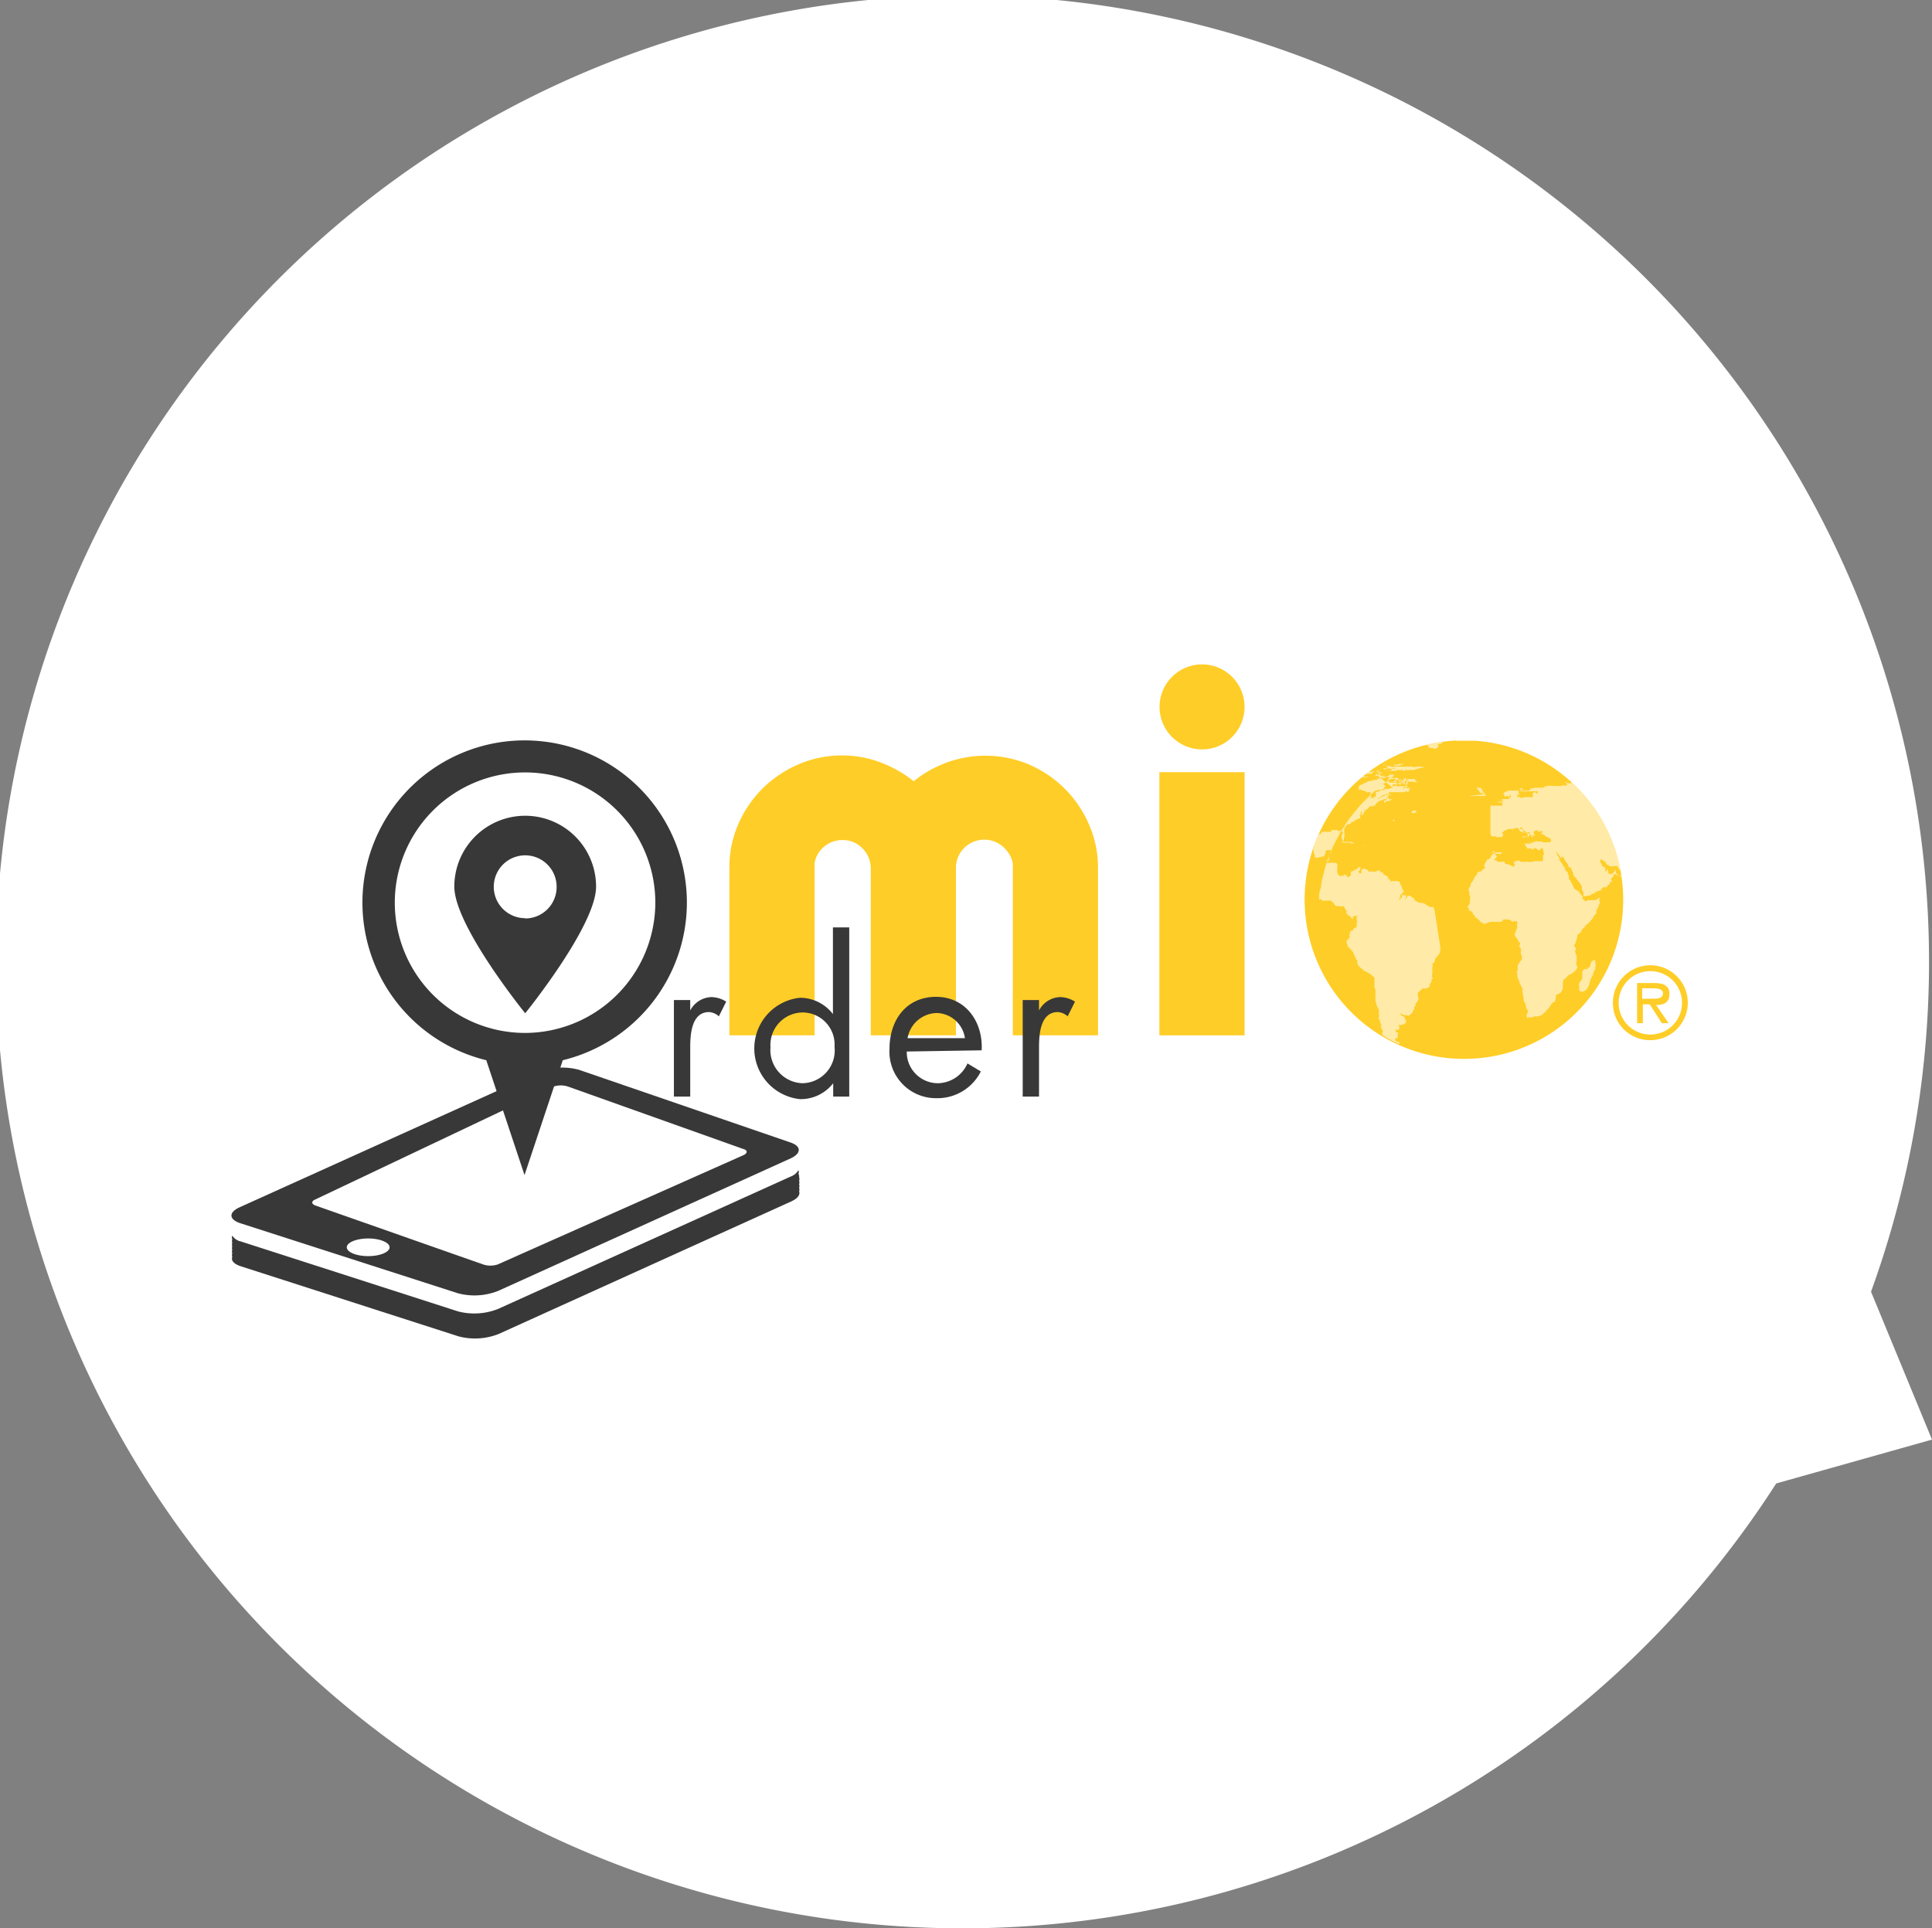 <svg xmlns="http://www.w3.org/2000/svg" xmlns:xlink="http://www.w3.org/1999/xlink" viewBox="0 0 144.46 144.17"><rect x="0" y="0" width="144.46" height="144.17" fill="#808080" stroke="none"/><defs><style>.cls-1{fill:none;clip-rule:evenodd;}.cls-2,.cls-6{fill:#fff;}.cls-3,.cls-4{fill:#ffcd27;}.cls-4{fill-rule:evenodd;}.cls-5{clip-path:url(#clip-path);}.cls-6{opacity:0.59;}.cls-7{fill:#383838;}</style><clipPath id="clip-path"><path class="cls-1" d="M109.5,79.18A11.91,11.91,0,1,1,121.37,67.3,11.88,11.88,0,0,1,109.5,79.18"/></clipPath></defs><title>ordermio</title><g id="Layer_2" data-name="Layer 2"><g id="Layer_1-2" data-name="Layer 1"><path class="cls-2" d="M144.46,107.65,139.9,96.59a72.27,72.27,0,1,0-7.09,14.34Z"/><path class="cls-3" d="M81.4,61.59h0a8.59,8.59,0,0,0-1.83-2.66,8.73,8.73,0,0,0-2.67-1.78,8.41,8.41,0,0,0-6.44,0,8.43,8.43,0,0,0-2.14,1.27,8.94,8.94,0,0,0-2.14-1.27A8.07,8.07,0,0,0,63,56.49a8.25,8.25,0,0,0-3.28.66,8.73,8.73,0,0,0-2.67,1.78,8.57,8.57,0,0,0-1.83,2.66,8,8,0,0,0-.68,3.29V77.42h6.37V64.54a2,2,0,0,1,.7-1.22,2.08,2.08,0,0,1,1.4-.5,2,2,0,0,1,1.46.6,2.11,2.11,0,0,1,.64,1.47V77.42h6.37V64.75A2.12,2.12,0,0,1,75,63.32a2.21,2.21,0,0,1,.73,1.24V77.42h6.37V64.88A8.05,8.05,0,0,0,81.4,61.59Z"/><rect class="cls-3" x="86.69" y="57.74" width="6.37" height="19.68"/><circle class="cls-3" cx="89.88" cy="52.86" r="3.18"/><path class="cls-4" d="M109.5,79.18A11.91,11.91,0,1,1,121.37,67.3,11.88,11.88,0,0,1,109.5,79.18"/><g class="cls-5"><path class="cls-6" d="M107.7,70.85c0,.11,0,.32-.06.42s-.09.18-.22.29-.13.38-.25.48,0,0-.07,0-.06,0,0,.06,0,.18,0,.34,0,.17,0,.36-.1.11,0,.27-.12.09-.07.26-.17.16-.14.36-.05.09-.11.15-.12.09-.14.07h0a.14.14,0,0,1-.12,0s-.08,0-.11,0-.12.07-.31.25a.26.26,0,0,0-.07.33c0,.14.09.23,0,.29s.07.06-.11.19,0,.16-.12.27,0,.22-.12.31.07.1-.19.27a.26.26,0,0,1-.35.09.08.08,0,0,0-.09,0,.06.06,0,0,1-.07,0c0-.05-.22,0-.25-.22-.05.17.1.17,0,.2s.31.08.31.23.05.13.09.13h0c0,.13,0,.1,0,.18s-.14.14-.24.19a.42.42,0,0,1-.31,0h0s0,0,0,0,0,0,0,0,0,.06,0,.07,0,.05.05.06,0,.06,0,.06,0,.1,0,.12-.12.13-.21.08-.13,0-.11,0-.13,0,0,0,0,.2.14.19c0,0,0,0,.06,0s-.06,0,0,0,0,0,.06.07a0,0,0,1,1,0,0s-.12,0-.12,0,.1,0,.11,0-.07,0-.05.06,0,0,0,.11-.06,0,0,.12-.08,0-.1.06-.07,0-.08.1.05.09.09.14.08.06.11.05,0,0,.08,0,0,.16,0,.17c-.21-.11-.43-.2-.64-.32s-.38-.2-.59-.35c0,0-.09-.06,0-.24s0-.05,0-.09,0-.06-.06-.1a0,0,0,0,0,0,0h0s0,0,0,0h0c-.06-.09,0-.11-.07-.21s.11,0,0-.21,0-.14-.07-.16,0,0,0-.08-.08-.08-.07-.13,0,0,0,0,.09.06,0,0,0-.06,0-.1,0,0,0-.12.06,0,0-.13,0-.12,0-.21,0-.1-.08-.25a1.69,1.69,0,0,1-.14-.39s0,0,0,0h0s0,0,0,0h0s0,0,0,0,0,0,0-.07-.08,0-.05-.22a3.24,3.24,0,0,0,0-.33c0-.18,0-.16,0-.2s0,0,0-.13,0-.08-.07-.18,0,0,0-.15,0-.08,0-.07,0,0,0,0,0-.06,0-.17,0-.05,0,0,0,0,0,0,0-.16,0-.2,0,0,0-.11,0-.09-.06-.11-.12-.09-.14-.13-.33-.21-.37-.24-.2-.05-.26-.14-.13-.09-.19-.16-.13-.1-.16-.16,0,0,0,0h0s-.13-.17-.1-.23,0,0,0-.12-.08-.08-.12-.21-.13-.26-.18-.41-.08-.08-.1-.14-.08-.07-.12-.14,0,0-.17-.17a.16.16,0,0,1-.05-.15c0-.06,0,0-.05-.13s0-.07,0-.07,0,0,0,0,0-.06,0-.09.07-.11.09-.11,0,0,.11-.13,0-.06,0-.08,0,0,0,0,0,.07,0,0-.06,0,0,0,0,0,0,0,0,0,0-.07,0,0,0-.05,0,0,0,0,0-.07.06-.18,0,0,0-.13,0,0,0,0,0,0,0,0,.05,0,.08,0,.07,0,.1-.06,0,0,0,0,0,0,0,0,.07-.05.08,0h0s-.06-.06,0-.11.16,0,.16-.09a.32.32,0,0,1,.13-.16s0,0,0,0,0,0-.06,0,0-.06,0-.09a.58.58,0,0,0,0-.2s0,0,0,0h0s.08,0,0-.09,0-.06,0-.06,0,0,0,0,0-.05,0-.07,0,0,0,0h0s0,0,0,0,0,0,0-.05,0-.07,0-.1,0,0,.05,0,0,0,0-.07,0,0-.08.08,0-.07,0-.06,0,0,0,0,0,0-.08,0-.1,0-.08,0,0,0-.1.1,0,0,0,.06.05,0,0,.06-.1,0-.11,0,0-.06,0-.08,0,0,0,0,0,0-.06-.05,0-.06-.09-.07,0,0-.05,0h0s0,0,0,0,0,0,0,0,0,0,0,0,0,0,0,0-.06,0,0,0,0,0,0,0,0,0,0-.05,0,0,0,0a.76.76,0,0,0-.16-.11c-.07,0,0,0,0-.06s0,0,0,0,0,.06,0,0-.07,0,0-.08,0-.05,0-.07-.07,0,0,0,.06,0,0,0,0,0-.08-.11-.08-.2-.14-.26,0-.06,0,0v0s0-.07-.06,0-.17,0-.27,0,0,0-.12,0-.17,0-.27-.17a.4.4,0,0,0-.13-.15c-.13-.12-.16-.07-.2-.1s.05-.05,0,0h-.07s.08,0,0,0,0,0-.12,0-.07.08-.19,0a.13.13,0,0,1-.15,0s-.06,0-.11-.07-.11,0-.15,0c0-.26,0-.52.09-.77s.08-.5.14-.75.14-.56.19-.75.14-.5.24-.75.18-.5.29-.73.2-.46.33-.69.24-.46.38-.69.27-.44.42-.66.31-.43.48-.64.35-.43.52-.63.43-.42.61-.61.31-.28.5-.46l.09-.06a.9.9,0,0,1,.33,0s0,0,.06,0h.06a.06.06,0,0,0,.06,0s0,0,0,0,.08.07.08,0-.06,0-.08-.08.07,0,.08,0,0,0,0,0,.11,0,0,0,0,0-.07.09c.13,0,0,0,.13-.1s0,0,.08,0h.1c.11,0,.17,0,.14,0s0,0,0,0a0,0,0,0,1,0,0s.07-.07.11-.06.13,0,.12-.05L103,58a.18.18,0,0,1-.12,0h0s0,0-.07,0,.15-.07.12-.12,0,0,.1-.08,0,0,0,0h0c.06,0-.11,0,.06-.06s.17,0,.14.05.09.08,0,.11,0,0-.05,0,0,0,0,0,.07,0,0,.09c.06,0,.15,0,0,.08a.21.21,0,0,0,.16-.05c.05-.06.16,0,.09.07s0,.07,0,.13c.17-.13.25-.11.3-.15s.06-.05.11-.06,0-.12.13-.09.14,0,.19,0,.13.06.08.07,0,0-.09,0,0,0,0,0,.07.06-.05.12a.17.17,0,0,1-.13,0,.12.12,0,0,0-.08,0l-.08,0h-.06c-.05,0-.07,0-.13-.05s0,0,0,0h0a.09.09,0,0,1,0,0s0,0,0,0h-.06c-.05,0-.06,0-.06,0s0,0-.12,0,.19,0-.09.1-.12.06-.24.05,0-.09-.2-.08c.13,0,.07.07.16.09h.1s.05,0,0,0-.15.1-.23.1h-.06s-.07,0-.1,0,0,0-.09.05h-.08a.74.74,0,0,0-.25,0c.12,0,.13,0,.07,0,.12,0,.15,0,.17,0s0,.06-.12.05,0,0-.08,0-.12.06-.17.07-.18.1-.22.1.05,0-.15.09,0,0-.07,0,0,0-.07.06,0,.1-.15.16c.05,0,.05,0,0,0s0,0,.1,0,.06.05,0,.07,0,.08,0,.1-.06,0-.08,0,0,0-.07,0h.08c.06,0,.22-.09.24,0s.21,0,.23.09,0,0,0,0h.05c.09.05.14,0,.12.07s.05,0,.12,0,.11,0,.12,0,0,0,.06,0,.06,0,0,0,0,0,0,.09,0,0,0,0h0s0,0-.1,0,.13,0,.12.07,0,0-.08.06c.17,0,.06.14.1.17s0,0-.07.07l.09,0s0,0,0,0,0,.06,0,0h0s0,0,0,0,.05,0,.11-.05,0,.06.08.1,0-.06,0-.06-.05,0,0-.07.16,0,.15-.13,0-.06,0-.09,0-.12,0-.12h0s-.06,0,0-.05a1.08,1.08,0,0,0,.56-.24c.28-.28,0-.29,0-.34s-.06,0,.11-.09,0,0,.09,0-.05,0,.06-.09-.07,0,.06-.1,0-.15.12-.19a.38.38,0,0,1,.28,0,.15.15,0,0,0,.14,0s.08,0,.19,0,0,.06.07.09,0,0,.06,0a0,0,0,0,1,0,0s0,0,0,.06,0,0,.05,0,0,0,0,0,0,0-.06.05.1.06-.11.09c0,0,.06,0,.07,0s-.16.07-.15.13.19,0,.13,0-.11.06-.1,0,0,0-.08.06.09,0,.06,0,.23-.14.22-.08,0,0,0,0h0c0-.06.11-.07.16-.13s0,0,0,0,0,0,0,0,0-.06.08-.08,0-.08.07-.1.09-.14.12-.08.07,0,.06.07,0,0,0,.07,0,0,0,.07.08,0,0,.12.05.11-.09.12c0,0,.06,0,.14,0s-.06.06,0,.1,0,.15,0,.12,0,0,0,0,0,0,0,0,0,0,0,0,0,0,0,0,0,0,0,0,0,0,0,0,.17,0,.06,0a1.39,1.39,0,0,1-.27.05c-.15,0,0,0-.13.07a.65.65,0,0,0,.28-.05c.08,0,.11,0,.16,0s0,0,0,0,0,0,.08,0,.08.06,0,.08,0,.05,0,.06.1,0-.05.12-.08,0-.09,0,0,0-.1,0-.11,0-.1.06h0s0,0-.06,0l0,0s0,0-.16,0-.14,0-.16,0,0,0-.13,0-.07,0-.09,0a.7.7,0,0,0-.26,0c-.27,0-.34,0-.34.08s-.07.05-.16.07-.08.08-.13.05,0,0-.07,0-.28.2-.35.22,0,0-.14.11a.43.43,0,0,0,.17-.09,2.69,2.69,0,0,1,.68-.28c.15,0,.24,0,.23,0s0,0,0,0h0s0,0,0,0,0,0-.14.05-.06,0-.08,0a.12.12,0,0,0-.08,0s.05,0,.07,0h0s0,0,0,0,0,.06-.08.09.08.07.09.16,0,.06.15.06,0,.08.1,0,.05,0,0,0,0,0,0,0,0,0,0,0a.12.12,0,0,1-.09.07c-.06,0-.11.1-.18.07s0,0,0,0,0,0-.06,0,0,0-.12,0,0,0,0,.06-.14.08-.15.07,0,0,0,0,0-.05,0-.06,0-.07.11-.16a.24.24,0,0,1,.18-.05h0s0,0,.15,0a.3.3,0,0,1-.14,0,.13.13,0,0,0-.08,0h-.05s.16-.06.06-.11,0,0-.1.1a.19.19,0,0,1-.12,0s0,0,0,0-.18.11-.18.11-.08-.05-.11,0,0,0,0,0,0,0,0,0-.06.08-.07.07a0,0,0,0,0,0,0c-.06,0-.11,0-.17.09s0,0-.09.09-.06.06,0,.12,0,0,0,0,0,0,0,0-.13,0-.13,0-.07.08-.12.06,0,0-.12,0-.12.07-.18.08,0,0,0,0,0,0,0,.06-.06,0-.08.07,0,0-.08,0,0,0,0,.06,0,0,0,0,0,0,0,0,0,0-.09.07,0,.07,0,0,0,0-.06-.09,0,0,0,.06,0,0,0,.06,0,.13-.07.16l0,0s0-.06,0,0-.07.14-.12.17,0,0,0-.05,0-.06,0-.1,0,0,0-.08,0,0,0-.06,0,0-.06,0,0,.11-.05.08,0,.05,0,0,0,0,.06.09h-.07s.09,0,0,.08,0,.07,0,.12,0,.13,0,.13h0s0,0-.06,0,0,0,0,0h0s0,0,0,0,0,0,0,0,0,0-.1,0,0,0,0,0,0,0,0,0h0s0,.07-.1.08-.11.09-.13.08,0,0-.07.05-.06.06-.09.05-.13,0-.14.07,0,0-.09.08-.1.06-.11,0h0a.05.05,0,0,1-.08,0s0,0,0,0,0,0,0,.06,0,0-.07.06c-.19.23-.11.22-.15.26s0,.18,0,.26,0,0,0,0,0,0,0,0,0,.18,0,.18,0,0,0-.05,0-.09,0,0,.05.16,0,.19,0,.14-.05.23,0,0,0,.08,0,0,0,0h0s0,0,0,0h0a.05.05,0,0,1-.07,0s0,0,0,0,0,0,0,0,0,0,0-.06-.07,0-.06-.09,0-.06,0-.09,0,0,0,0c-.06-.16,0-.14,0-.18s.12-.19.06-.23,0-.09-.07-.1,0-.09-.13,0-.08,0-.09,0h0s-.07,0,0,0,0,0-.16-.06.1,0,.07,0-.18,0-.14,0-.11,0-.14,0,0,0-.06,0,0,0,0,0,0,0,0,0,0,0-.07,0h0a.1.1,0,0,1-.1,0s0,0-.05,0,.13,0,.08.08.05,0,0,0,.08,0,0,.05,0,0-.07,0h0s0,0,0,0-.12,0-.14,0h0s0,0,0,0,0,0-.07,0a.1.1,0,0,1-.1,0s-.09-.05-.19,0-.14.1-.11.07,0,0,0-.09c-.1,0,0,.05-.07.08s.06,0,0,.06-.09.08-.11.06h-.07s0,0,0,0h0v0s0,0-.05,0,0,.08-.07.09,0,.07-.07.06,0,0,0,0,0,0,0,.07-.07.07,0,.1,0,0,0,.11a.21.21,0,0,1-.07.16c-.1.12-.06.34-.13.44s0,.17,0,.24,0,.19.08.28,0,.09,0,.11,0,.1.07.09,0,0,.08,0,.07.07.14,0,.12,0,.2-.06.1,0,.15,0,.08,0,0,0,0,.05,0,0-.05,0,.07-.08,0-.12.08-.14,0-.09,0-.17.24-.12.25-.11,0,0,.08,0a.28.28,0,0,1,.12,0h.07s0,0,0,0,0,0,0,0,0,0,0,0-.05.08-.08.13,0,.09-.07.09h0s.05,0,0,.06-.07.18-.1.2,0,.1,0,.11,0-.06,0-.14-.05,0,0,.06,0,.11,0,.17,0,.11-.08.17-.07,0-.06.1,0,0,0,0,0,0,0,0,0,0,.08,0,0,0,.07,0a.31.31,0,0,0,.16,0,.32.32,0,0,1,.16,0h.05a.17.17,0,0,1,.09,0c.09,0,0,0,0,0h0l.07,0s0,0,0,0,0,0,0,0,.06.07.09.08-.08.05,0,.07,0,.13,0,.13,0,0,0,.11a.29.29,0,0,0,0,.12s-.05.06,0,0,0,0,0,0,0,.07,0,0,0,0,0,0l0,0s0,.06,0,.08,0,.12,0,.15,0,0,0,0,.07.14.1.17.06,0,0,0,0,0,0,0-.05,0,0,0,0,0,0,0l.06.06a.23.23,0,0,0,.16,0s.1,0,.12,0,0,0,0,0l0,0,.05,0c.08,0,0,0,0,0s0-.05,0-.07a.1.1,0,0,1,.09,0h0l.08,0c.1.06,0,0,0,.05s0,0,.07.06,0,0,.11.12l0,0s0,0,0,0-.05,0,0-.05,0,0,.09-.08.06-.06.08-.06h0c.07-.06,0,0,0-.09s0-.11,0-.13,0-.07.13-.1,0,0,.07,0,.05-.1.09-.1.06,0,.21-.09,0-.1.09-.1,0,0,.1,0,.07.05,0,.1,0,0,0,0,0,.11,0,.12,0,0,0,0,0,0,0,0-.09.06-.11.12.08.06.08.1.13,0,.13,0a.25.25,0,0,0,0-.15s-.05,0,0,0,0,0,0-.09a.21.21,0,0,1,.14-.08c.07,0,0-.06.06,0s0,0,0,0,0,0,0,0,0,0,0,0,.08-.05.09,0,0,0,.09.06h.08s.1.07.05.09,0,.07.15.05.26,0,.24,0,0,.06.19,0,0-.06.16-.08c-.14,0-.07,0,0,0h.25s-.06,0-.15,0-.06,0,0,0,0,0,.08.12.08,0,.1,0,.11.05.1.12.05,0,0,0,0,0,0,0,0,.06-.08.05c.06,0,.08,0,.1,0s0,0,.08.05.09,0,.19.09.11.09.05.2,0,0,.1,0,0,.08.08.09,0,.16,0,.16l.07-.08s.07,0,.11,0,.07,0,.09,0a.06.06,0,0,1,.06,0h0a.08.08,0,0,1,.06,0h0s.13,0,.13,0,0,0,.06,0,.09,0,.13.08,0,0,0,0,0,0,0,0,0,0,.05.06,0,0,0,.09,0,0,.07.06,0,0,0,0,0,0,0,0a3.19,3.19,0,0,0,.12.38.09.09,0,0,1,0,.17c-.07.05,0,.09-.11.14s-.07.12-.09.22a.18.18,0,0,1-.08.11h0s0,0,0,0,.08.13.08.13,0-.06,0-.12.1,0,.13-.12,0-.05,0-.14.06-.05.09,0h.08c.11,0,.24,0,.19,0s0,.05-.06.13,0,.08,0,.11a.08.08,0,0,1-.06,0,.13.13,0,0,0-.08,0s0,0-.06,0,0,0-.08,0a.07.07,0,0,1,.06,0s0,0,.1,0,0,0,.07.14c0-.14,0-.19.09-.18s0-.12.14-.16.15,0,.35.15.16.12.11.14.08,0,0,.13c.08-.07.06-.08.17,0a.69.69,0,0,0,.34.11c.11,0,.18,0,.3.09s.24.13.32.21a.17.17,0,0,0,.14,0c.07,0,.14,0,.17.07a.73.73,0,0,1,.09.33m2.77-13s.15,0,.12,0,.13,0,.1-.05h-.08c-.09,0-.19-.06-.22,0a.34.34,0,0,1-.14.05s0,0,0,0,0,0,0,0,0,0,0-.06.16,0,.1,0-.23,0-.13,0a.32.32,0,0,1,.18,0c.06,0,.14,0,.17,0s.17.1.18,0,.07,0,.07-.06,0-.1-.05-.07h0s0,0,0,0,0,0-.08,0,0,0-.07,0,0,0,0,0,0,0,0,0-.07,0,0,0,.06,0,.15,0a.16.16,0,0,0,.1,0,.12.12,0,0,1,.08,0c.07,0,.22,0,.18,0s0,0,0,0a.07.07,0,0,0,.07,0s.07,0,0-.06.11,0,0-.08-.09-.06,0-.08,0,0,0,0,0,0,.07,0,.2-.06.11-.06h-.08s0,0-.08,0,0,0,0-.05.05,0,.07,0,0,0,.06,0,0,0,0-.07-.05,0,0-.07,0,0-.06,0h-.08a.15.15,0,0,0-.14,0c-.06.06,0,.07,0,.11s-.16.1-.09,0,.12-.1.06-.11a.19.19,0,0,0-.13,0s0,0,.08-.06,0,0,0,0a.21.21,0,0,0-.12,0s0,.06,0,0,0,0-.13,0h-.09a.2.2,0,0,0-.13,0,.08.08,0,0,1-.09,0,.14.14,0,0,0-.11,0,.24.24,0,0,1-.12,0,.19.19,0,0,0-.11,0,.11.11,0,0,1-.09,0s-.06,0-.16,0-.18.07-.13,0-.07,0-.23,0h-.17a.09.09,0,0,1-.08,0,.08.08,0,0,0-.07,0,.13.13,0,0,1-.09,0,.14.14,0,0,0-.09,0c-.08,0-.13.06-.23,0s-.16,0-.15,0,0,0-.08,0a.36.36,0,0,0-.17,0,.13.13,0,0,1-.11,0,.08.08,0,0,0-.08,0,.11.11,0,0,1-.1,0,.16.16,0,0,0-.1,0h-.26a.19.19,0,0,0-.1,0,.18.18,0,0,1-.11,0h-.11a.43.43,0,0,1-.15,0h-.16c-.17,0,0,0-.12.06s0,0-.11.06h-.21a.37.37,0,0,0-.19,0c-.13.05,0,0,0,0a.54.54,0,0,0,.24,0c.08,0-.06,0,.07,0s.08,0-.07,0-.09,0-.19.05-.13,0,0,.06.07,0,.13,0h.14a.11.11,0,0,1,.07,0h.08a.38.38,0,0,1,.14,0h.21c.07,0,.14,0,.09,0s.1,0,0,.05.1,0,0,.05,0,0,0,.06,0,.05-.08.07,0,0,0,0,0,0,.08,0l.07,0h0s0,0,0,0,0,0,.09,0,.11,0,0,0,0,0,0,0h0s.07,0,0,0a.19.19,0,0,1-.1,0h-.19c-.07,0,0,0,0,0s.09,0,.12,0,.1,0,.12,0,0,0,0,.07-.08,0-.06,0,0,0,0,0a.17.17,0,0,0-.1,0s.12,0,.06.06,0,0-.06,0a.07.07,0,0,0-.08,0c-.07,0-.15,0-.1.06s-.13,0-.07.06-.09,0,0,.07.05.05,0,.05-.09,0,0,.06,0,.17.05.14.11-.08.14,0-.07,0-.08,0-.07,0-.05.05,0,.08,0,.11,0,.05.07.07,0,.08.06.09,0,.07.1.08,0,0,.09,0l.11,0c.06,0,0,0,0,0s0,0,.06.05,0,.05.06,0h.08s.07,0,.05,0,.15-.07.09-.09.13,0,.07-.07.12,0,0-.1.1-.06.08-.09.13,0,.1,0,.12,0,.08-.07.14,0,.08-.06-.07-.09,0-.07.17,0,.12,0,0-.06.08-.07h.06c.05,0,.11,0,.09,0s.1-.05.11,0l0,0s.16,0,.13,0,.07-.06.13,0,0,0,.07,0,0,0,.08,0,0,0,.06,0,0-.06.07,0,0,0,0,0,0,0,0,0,0,.09.11.06a.15.15,0,0,1,.09,0,.1.1,0,0,0,.07,0,.08.08,0,0,1,.06,0H110a.33.33,0,0,1,.12,0s.06,0,0,0,.17,0,.14,0,0,0,.07,0,.09,0,.07,0m-10.09,7.4h0l0,0h0s0,0,0,0h.05v0h0m7-7.38h.09s0,0,0-.06a.09.09,0,0,0-.07,0h-.12a0,0,0,0,0,0,0,0,0,0,0,0,0,0h0s0,0,.06,0m-5.92,7.69s.07,0,.09,0h0s0,0,.07,0h.08s0,0,0,0,0,0-.05,0l0,0h0l-.05,0h-.08s-.06,0,0,0,.05,0,0,0,0,0,0,0h-.11s0,0-.07,0-.09-.06-.11-.07h0s0,0,0,0,0,0,0,0l0,0h0l-.05,0c-.07,0,0,0-.07-.05s0,0-.07,0-.06,0-.06,0,0,0,0,0,0,0-.07,0h0s0,0-.08,0-.12,0-.14,0h-.1c-.09,0,0,0-.07,0s-.11,0-.12,0h0s0,0,0,.06,0,0,0,0h0l-.06,0s0,0,0,0,.06,0,0,0,0,0,0,0l0,0,0,0s0,0,0,0h.07l0,0s0,0,0,0a.65.65,0,0,1,.19,0s0,0,0,0h-.11l0,0s.05,0,.08,0h.17s0,0,0,0l.06,0s.07,0,.1,0H101s0,0,0,0,0,0,0,.06,0,0,0,0a.05.05,0,0,0,.06,0h0s.05,0,0,0,0,0,0,0,0,0,0,0l-.05,0-.05,0s0,0,0,0,0,0,.08,0h.18m1.3.36h.13a.06.06,0,0,0,.06,0s0,0,0,0,0,0,0,0h-.07a.34.34,0,0,0-.12,0s0,0,0,0,0,0,0,0,0,0,0,0m-1.54,0a.1.1,0,0,0,.08,0l0,0s0,0-.05,0-.06,0-.07,0l-.09,0h-.15s0,0,0,0,0,0,0,0,0,0,0,0,0,0,.05,0h0a0,0,0,0,0,0,0s0,0,0,0m1.34-.11s.06,0,0-.06l-.09-.06a.16.16,0,0,0-.11,0h0a.08.08,0,0,1,.07,0s.05,0,0,0h-.08s0,0,0,0h-.06s0,0,0,0,0,0-.06,0H102s0,0,0,0l-.06,0h-.11s0,0,0,0,.06,0,0,0,0,0,0,0,0,0,0,0,0,0,0,0l0,0h-.06a.12.12,0,0,1-.07,0h-.12s-.07,0-.06,0,0,0,0,0l.06,0h0s0,0,.06,0,0,0,.09,0a.26.26,0,0,1,.12,0l0,0v0s0,0,0,0,0,0,0,0,0,0,0,0a.08.08,0,0,1,0,0s0,0,0,0h0s0,0,0,0,0,0,.05,0h.05s0,0,.07,0,0,0,.07.05,0,0,0,0,0,0,0,0M112,60h0L112,60s0,0,0,0h.09l-.07,0s0,0,0,0h.37v0h.08s0,0,0,0l0,0s0,0,0,0v-.06s0,0,0,0,0,0,0,0,0,0,0,0v0s0,0,0,0h0l0,0h0l0,0v0h0l0,0v0l0,0v0h-.11s0,0,0,0,0,0,0,0,0,0,0,0,0,0,0,0h-.07s0,0,0,0,0,0,0,0,0,0,0,0,0,0,0,0,0,0,.05,0,0,0,0,0,0,0,0,0,0,0,0,0l0,0h-.13v0h0s0,0,0,0,0,0,0,0h0s0,0,0,0,0,0,0,0h0s0,0,.06,0,0,0,0,0,0,0,0,0h0l0,0s0,0,0,0,0,0,0,0h0a.06.06,0,0,0,.05,0h0s0,0,0,0h-.11s0,0,0,0,0,0,0,0H112s0,0,0,0h0m.45-.26,0,0,0,0m-7.72,1.18s0,0-.06,0h-.11s0,0-.06,0,0,0,0,0,0,0,0,0v0s0,0,0,0,0,0,0,0h0s0,0,0,0h0s0,0,0,0,0,0,0,0,0,0,0,0m5.9-2.41h0c.07,0,.09,0,.14,0h.15l.09,0,0,0h.16l.07,0h.1l0,0h0s0,0,0,0h0l0,0h0s0,0,0,0h0l0,0h-.12s0,0,0,0h0s0,0,0,0h0a.12.12,0,0,0-.08,0h0s0,0,0,0h-.06v0h-.05s0,0,0,0,0,0-.08,0,0,0,0,0,0,0,0,0v0h0l-.06,0v0h0s0,0,0,0h0s0,0,0,0l0,0h0v0h0s0,0,0,0v0h0v0l0,0h0s0,0,0,0h0l0,0h0s0,0,0,0h0s0,0,0,0l-.08,0h-.07l.08,0h.1s-.07,0-.08,0h0l-.13,0h0a.3.3,0,0,1,.11,0h0v0h0s-.07,0-.11,0v0h.13M102,58l-.07.06a.18.18,0,0,0,.12,0s0,0-.06,0m1.5-.53a.38.38,0,0,0,.17,0s0-.06,0-.07a.22.22,0,0,0-.15,0s0,0,0,0h0l-.14,0c-.08,0,0,0,.06,0m.19-.11s.09,0,.13,0,0,0,0,.06-.07.09.07.07.13-.05.14,0,0,0,.09,0,.12-.05.16-.05,0,0,0,0,0,0,0,0,.11,0,.17,0a.52.52,0,0,0,.18,0,.12.12,0,0,1,.08,0h.05c.05,0,0-.08,0,0s0,0,.13,0,.19,0,.11,0,0-.08-.14-.08-.06,0-.1,0h-.25a.18.18,0,0,1-.1,0,.28.28,0,0,0-.14,0h-.15s-.06,0-.07,0H104s-.13,0-.07,0,.15-.07.06-.06-.06,0-.07,0,0,0-.06,0a1.22,1.22,0,0,0-.19,0c-.05,0,.05,0,0,.07m-.23-.21s-.08,0,0,.05.13,0,.16-.06.13,0,.12,0,.05-.07-.07,0-.26.05-.23.08h.05s0,0,0,0m1.4.41a.22.22,0,0,0,.13,0s.08,0,.13,0,0,0-.1-.05-.08,0-.15,0-.06,0,0,0,0,0,0,.05m-.7-.37s0,0,.06,0,0,0,.07,0,.08,0,.07,0,0,0,.1,0h.07a.72.72,0,0,0,.21-.07c.07,0,.14,0,.09,0s0,0,.05-.06-.05,0-.11,0-.1,0-.06,0,0,0-.1,0a.36.36,0,0,0-.15.05s-.11,0-.2,0,0,.07-.05.09,0,0-.08,0,0,0,0,0m1.91,3.46s0,0,0,0,0,0,0,0,0,0,0,0l-.07,0h-.05s0,0,0,0,0,.05,0,.08,0,0,0,0,0-.06,0,0a.09.09,0,0,0,0,.07s0,0,0,0h0l0,0s0,0,0-.06,0,0,0-.07m0-.14s0,0,0,0H106s0,0,0,0h0s0,0,0,0-.06,0-.09,0h0s-.06,0-.05,0h0s0,0,0,0,0,0-.05,0,.08,0,.1,0,0,0,0,0h-.05a.38.38,0,0,0-.09.06s0-.05.07-.07,0,0,0,0l0,0,0,0h0l0,0s0,0,0,0,0,0,0,0,0,0,0,0,0,0,0,0h-.08s0,0-.05,0,0,0,0,0,0,0-.05,0l-.11.12s0,.05-.05.07,0,0-.05,0,0,0,0,0,0,0,0,0-.05,0-.09,0,0,0-.06,0h-.05s0,0,.06,0,0,0,0,0a.28.28,0,0,0-.09,0s0,0,0,0,0,0,0,0a.19.19,0,0,1,.1,0h.3s0,0,.05,0,0,0,0,0h0s0,0,0,0,0,0,0,0h0s-.05,0-.05,0,0,0-.07,0,0,0,0,0h0l.07,0s0,0,0,0,0,0,0,0h0s0,0,.06,0,0,0,0,0,0,0,.06,0-.06,0,0,0a.09.09,0,0,0,.07,0s0,0,0,0m-2.74-2.91c.09,0,.16,0,.19,0a.44.44,0,0,1,.16-.08c.05,0,0,0-.1,0h-.07a.4.4,0,0,0-.16,0s-.11,0-.11.07-.07,0,0,.07.05,0,.07,0,.08,0,.05,0-.08,0,0,0m.19,1s0,0,.07,0,0,0,.1,0,0,0,0,0,0,0,0,0-.06,0-.05-.05-.09,0-.09-.06-.06,0-.09,0,0,0,0,0,0,0,0,0l-.14.08c-.05,0-.13.07-.11.12-.15,0-.17.05-.19.07s.06,0,.11,0,.05,0,0,0-.05,0,0,0a.25.25,0,0,0,.12,0s.05-.06.1-.07.09,0,.11,0,0,0,0,0h.06c.06,0,0,0,0,0h0s.1,0,0,0m2.79-.51c-.08,0,0-.08-.09,0s-.08,0-.07,0,0,0,0,0,0,0,0,0,0,0,0,0,0,0,0,0,0,0,0,0,0,0,0,0,0,0,0,0-.05,0-.06,0,0,0-.05,0,.13,0,.09-.05-.06,0-.11,0h-.09s.22,0,.18-.07,0,0-.05-.07-.07,0-.14,0-.06,0,0,0,.13-.06.09-.07a.1.1,0,0,0-.11,0s0,0,0,0,0-.05,0,0,0,0,0,0a.11.11,0,0,0-.1,0h-.12s0,0,0,0a.1.1,0,0,0-.09,0c-.11,0-.21,0-.12.06s-.07,0,0,.07,0,0,0,0h0s-.08-.06-.09,0,0,0,0,0,0-.05-.06,0,0,0-.05,0,0,0,0,0-.13.08-.09,0,.08-.07,0-.07,0,0,0,0,0-.06,0,0a1.76,1.76,0,0,0-.24,0,.72.72,0,0,0-.14,0c-.06,0-.21,0-.1,0s-.23,0-.08.09-.17,0-.16.1a.06.06,0,0,1,0-.11c.06,0,.06-.06.1-.09s.09-.07,0-.06a.82.82,0,0,0-.24,0l-.1,0c-.06,0,0,.05-.14.09s0,.07,0,.08,0,.13.12.1.07,0,.14,0,0,0,.1,0,.08,0,.11,0l.07,0s0,0,0,0h.06s0,0,0,0,0,0,0,0,0-.09,0-.06,0,.07.1.05-.08,0,0-.06a.07.07,0,0,1,.06,0,.07.07,0,0,0,.07,0c.05,0,0-.1,0-.1s.1.08.11,0,0,0,0,0h0a.05.05,0,0,1,.05,0s0,0,0,0,0,0,0,0,0,0,0,0,.1,0,.05,0-.1.05,0,.06,0,0,0,0,0,0,0,0h0s0,0,.06,0,.07,0,.07,0,.07.07,0,.09-.07,0-.13,0-.16,0-.09.06.1,0,.15,0,.11-.09.1,0,0,.06.07.06,0,0,0,0h-.06s0,0-.07,0-.1.06-.09,0,0,0,0-.06,0,0,0,0-.11,0-.14,0-.09,0-.11,0,.09,0,.1.08-.16,0-.14,0,0,0-.06,0-.06,0,0,0,0,0-.06,0-.09,0-.06,0,0,0-.08,0-.16,0-.11,0,0,0-.06,0-.09,0-.05,0,0,0,0,.08,0,0,0,.06,0,0,.06,0h0s.06,0,0,0,.06,0,0,0h0s.06,0,0,0,0,0,.06,0,.1,0,.08,0-.07-.09,0-.06.06.06.1,0-.08,0,0,.06.14,0,.17,0,.06,0,.09,0,0,0,0,0,.13,0,.14,0,0,0,0,0h.07s.16.08.19,0,0,0,.06,0a.08.08,0,0,0,.07,0s0,0,0-.05,0,0,0,0,0-.05-.09-.05,0,0-.1-.07c.11,0,.17,0,.19,0s0,0,.05,0,0,0,0,0,0,0,0,0,0,0,0,0,0,0,0,0,.05,0,0-.06.06,0,0,0,0-.06-.1-.05-.08,0,0,0,0-.08,0-.06.06,0,0,0,0,0,0,0,0,0,.07,0,.07,0,.08,0,0,0,0,0h0s0,0,.07,0-.05.07,0,.07,0,.05,0,0,0,0,0,0,0,0,0,0,0,0,0-.06h0s0,0,0,0h0s0,0,0,0,0,0,0,0,.05,0,0,0,0,0,.05,0,0,0,0,0,0,0,0,0,.07,0,.05,0,0,0,.06,0,.07,0,.05,0,.12,0,0,0m-4.14-.19h0l-.08.07h0c.06,0,.17-.05.08-.07m2.8,3h0s-.09.07-.11.08,0,0,0,.07,0,0,0,0h.09l.07,0s0,0,0,0,0,0-.06,0,0-.06,0-.06m-1.27-3.67h.13s0,0,0-.06-.13,0-.21.08,0,0,.08,0m1.07-.11c-.1,0-.13,0-.1.05a.19.19,0,0,0,.11,0h.08c.05,0-.07,0-.14,0s.16,0,.1,0a.32.32,0,0,1-.16,0,.31.31,0,0,0-.19,0c-.06,0,0,0-.06,0a.7.7,0,0,0-.17,0c-.06,0,0,0,0,0h.1a.15.15,0,0,1,.1,0,.39.39,0,0,0,.2,0c.07,0,.08-.05.13,0s.11,0,.16,0a.09.09,0,0,1,.07,0h.07c.07,0,.09-.06.14-.06s.18,0,.12,0-.09-.05,0,0,.15,0,.12,0,0,0,0,0h.14s.19,0,.23,0a.09.09,0,0,1,.12,0,.16.16,0,0,0,.15,0,.17.17,0,0,1,.12,0,.31.31,0,0,0,.17,0,2.55,2.55,0,0,0,.36-.09,1.12,1.12,0,0,1,.3-.08c.08,0,.28-.08,0-.08a.55.55,0,0,1-.18,0,.29.29,0,0,0-.15,0c-.17,0-.24.08-.38,0a.35.35,0,0,0-.2,0,.19.19,0,0,1-.1,0h-.08a1.42,1.42,0,0,0-.24,0,.38.38,0,0,1-.13,0h-.07l-.17,0h-.13s-.12,0-.14,0-.18,0-.22.06,0,0,.07,0a.25.25,0,0,1,.11,0s.07,0,.12,0h.07s.06,0,.12,0h.08s.05,0,0,0a.29.29,0,0,1-.16,0c-.06,0-.09,0-.16,0s0,.1,0,.08h0s0,0,0,0-.1,0-.15,0,.1,0-.2.05m-2.22.62a.15.15,0,0,1,.1,0,.07.07,0,0,0,.06,0h0c.09,0,.09,0,.13,0s0,0,.07,0l.06,0c.08,0,0,0,0-.05s.08,0,.12,0,0,0,0,0h0s.09,0,.07,0-.05,0-.09,0h-.28s-.1,0-.07,0,.08,0,.08,0,0,0-.07,0a.49.49,0,0,0-.22,0s0,.08.07.07m.32-.3a.13.13,0,0,0,.11,0s.07,0,.07,0,.05,0,.12,0,0,0,0,0,0,0,.08,0,.05,0,.08-.09.09,0,.16-.07-.12,0-.21,0a.19.19,0,0,0-.14.08s0,0,0-.09-.07,0-.15,0,0,.06-.05.1,0,0,0,0l0,0h-.13l0,0,.06,0s-.06,0,0,.07M121.3,65.6s-.08,0-.08-.11,0,0,0,0,0,0,0,0,0,0,0,0,0,0-.08,0-.19-.1-.19-.11-.06,0-.12-.12,0-.14,0-.13,0-.09,0-.1,0,0-.08.08,0,.07-.16.19,0,.07,0,.06,0,0,0,0,0,0,0,0h-.15c-.11,0-.13,0-.13,0s0-.11-.07-.09,0,0,0,0h0s0,0,0,0,0-.1,0-.12,0-.1-.07-.12,0,0-.06.05h0s0,0,0,.14c0,0-.07-.06-.08-.11s-.05-.08,0-.12,0-.06,0-.08,0,0-.09-.07-.09,0-.06-.06,0,0-.06,0,0,0-.08-.18-.09-.15-.13-.13.09-.09.06-.11,0-.05-.06-.07,0,0,0,0,0,0,.07,0,0,0,0-.06,0,0,.06.07a0,0,0,0,0,.06,0s0,0,.09.06.11.05.12.1.08,0,.1.14,0,0,.06.07.06,0,.08,0,0,0,0,0,0,0,0,0,0,0,.11.1.06,0,.09,0a.1.1,0,0,1,.07,0,.13.13,0,0,0,.11,0h.07s0,0,.06,0a.12.12,0,0,1,.13,0c.13,0,.07.09.12.15s.05.13.12.12l.06,0a.17.17,0,0,0,.11,0,.2.2,0,0,1,.14,0s0,0,.05,0,.06,0,.08,0c-.06-.25-.09-.5-.17-.74s-.12-.48-.21-.71-.14-.49-.25-.72-.17-.45-.29-.68-.23-.49-.36-.71-.24-.43-.39-.64-.28-.43-.44-.64-.32-.42-.49-.62-.31-.37-.49-.56-.41-.39-.6-.57a2.51,2.51,0,0,0-.39.06h0s0,0,0,0,0,0,0,.06,0,0,0,0h-.16s-.06,0-.1,0-.12-.07,0-.05,0,0,0,0,0,0,0,0l-.21-.05s0,0,.1.1,0,.09.05.09,0,0,0,0,0,.13,0,.08,0,0-.05,0,0,0,0,0,0,0-.1,0h0s0,0-.11,0-.08,0-.11,0,0,0-.06,0,.21.06.18.11h-.09a.1.1,0,0,1-.07,0,.21.21,0,0,0-.13,0s0,0,0,0,0,0,0,0h-.1s0,0,0,0,0,0,.11,0,.11,0,.08,0,0,0,0,0-.16,0-.19,0-.06,0-.12,0,0,0,0,0,0,0,0,0,0,0,0,0,0,0,0,0,0,0,0,0a.05.05,0,0,1,0,0,.09.09,0,0,0-.07,0h-.07c-.09,0,.05,0,0,0s0,0,0,0-.13,0-.14,0,0,0,0,0h.12s0,0,0,0h.06s0,0,0,0-.05,0,.31.07a2.94,2.94,0,0,1,.32,0,.46.46,0,0,0,.15-.07s0,0,0,0-.08-.08-.08-.08h0l-.08,0a.2.2,0,0,0-.14,0,.28.28,0,0,1-.16,0c-.06,0-.12,0-.14,0s-.09,0-.15,0a.42.42,0,0,0-.14,0h-.19l-.12,0h.08s-.13-.06-.11,0,0,0,0,0a.12.12,0,0,0-.07,0l-.11,0s.16,0,.12,0a.1.1,0,0,0-.1,0l0,0s0,0,0,0h-.05s.05,0,0-.06,0,0,0,.06,0,0,0,0,0,0,0,0,0,.05-.08.09,0,0,0,0,0-.06,0-.05,0,0,0,0,0,0-.06,0,0,0,0,.09c0-.08-.07-.08-.1,0s0,0-.07,0a.07.07,0,0,1-.06,0h-.1s0,0,0,0,0,0,0,0,0,0,0,0,0,0,0,0h-.06a.05.05,0,0,1-.05,0h-.09l-.07,0a.13.13,0,0,1-.07,0s0,0,0,0,0,0-.08,0,0,0-.07.05,0,0-.07,0,0,0-.08,0,0,0-.07,0,0,0,0,.05,0,0,0,0,0,0-.09.06,0,0-.06.06,0,0-.06,0,0,0-.07,0,0,0,0,0,.05,0,.13,0-.05,0,0,0-.05,0-.06,0H113c-.07,0,0,0,0,0s-.08,0-.08,0a.07.07,0,0,0-.1,0s0,0-.07,0,0,0,0,.05-.05,0-.08,0-.06,0-.11.05h-.06s0,0,0,.05c-.09,0-.07.05,0,.05h.17c.06,0,.07,0,.07,0s0,0-.05,0h-.21c-.06,0,0,0,0,0s0,0,0,0-.06,0-.06,0,0,0,0,0h0s0,0,0,0,0,0,0,0,0,0,0,0h0s0,0,0,0,0,0,0,.09,0,0,0,0h0s0,0,.09-.05c-.07.07-.07.06,0,.1h0s0,0-.05,0,0,0,.06.08,0,0,.1,0,0,0,0,0,0,0,0,0a.08.08,0,0,1,.06,0s0,0,.11,0,.06,0,.1,0,.06,0,0-.09,0,0,.08,0,0,0,0-.08,0,0,0-.05a.23.23,0,0,0,0,.1s0,0,0,0h0c-.07,0,0,0,0,.06s0,0,0,.05,0,0,0,0,0,0,0,0,0,0,0,0,0,0,0,0,0,.08.07.11,0,0,0,0,0,.06,0,0,0,0,0,.06,0,.11.11.07a.1.1,0,0,1,.08,0s0,0,.05,0,0,0,0-.06,0,0,0,0h0s0,0,.11,0,.06-.06.06-.07,0-.09,0-.12,0-.07,0-.1,0,0,0,0,0,0-.06,0h.06s.09,0,.06,0,0,.05.06,0h0s0,0,.06-.06,0,0-.16,0a.11.11,0,0,1,.09,0s0,0,.07,0,0,0,0,0,0,0-.08,0,0,0,0,0,0,0,0,0,0-.1,0-.14,0-.05,0-.12,0,0,0,0,0,0,0,0,0,0,0,0h0a0,0,0,0,1,.05,0s0,0,0,0h0s0,0,0,0a0,0,0,0,1,0,0,0,0,0,0,0,0,0c0-.05,0,0,.06-.07s0,0,0-.08,0,0,0,0h0s0,0,0,0h0a.06.06,0,0,1,.05,0s0,0,0,0h0s0,0,0,0,0,0,0,0,.14,0,.15.06,0,0,0,.05h-.05s0,0-.05,0,0,0-.07,0h-.08s0,0,0,0l0,0s0,0,0,0l0,0s0,0,0,0,0,0,0,0,0,0,0,0,0,0,0,0,0,0,0,0,0,0,0,0,0,0,0,0,0,0,0,0,0,0,0,.06,0,.06,0,0,0,0,0,0,0,0,.06,0,0,.06,0,.05,0,0,0,0h.09s0,0,.07,0a.08.08,0,0,1,.07,0s0,0,0,0h0a.05.05,0,0,0,.06,0H115a.16.16,0,0,0,.1,0s0,0,0,0a.19.19,0,0,0,.12,0c.08,0,.06,0,0,0s.05,0,.08,0a.05.05,0,0,1,.05,0,.05.05,0,0,0,.06,0,.05.05,0,0,1,.05,0h0v0l0,0c-.06,0-.1,0-.11,0s0,0,0,0,0,0,0,0,0,0,0,0h0s0,0,0,0,0,0-.06,0h-.06a.08.08,0,0,1-.08,0s0,0,0,0H115s0,0,0,0,0,0,0,0,0,0,0,0h0s0,0-.07,0,0,0,0,0,.05,0,.05,0h0s0,0,0,.05,0,0,0,0,0,0,0,0,0,.06,0,.09,0,0-.06,0,0,0-.06,0,0-.05-.05-.06,0,0-.06,0,0,0-.05,0,0,0-.08.06,0,.07,0,.1,0,.06,0,.1,0,.07,0,.1,0,0,0,0,0,0,0,0a.08.08,0,0,1-.06,0h0s0,0,0,0h0l0,0h0l0,0h0l0,0s0,0-.06,0,0,0,0,0,0,0,0,0h0a.16.16,0,0,0-.06,0h-.14a.2.2,0,0,0-.11,0,.11.11,0,0,1-.07,0h-.05l-.12,0c-.07,0,0,.05-.06.05h0s0,0,0,0,0,0,0,0,0,0,0,0h0s0,0,0,0l-.05,0s0,0,0,0h0s0,0,0,0,0,0-.06,0h-.07s0,0,0,0,0,0-.07,0h0s.06,0,0-.05h0s0,0,0,0,0,0,0,0,0,0,0,0h0l0,0s0-.05,0-.05,0,0,0,0,0,0,0,0,0,0,0,0h0s0,0,0,0,0,0-.06,0h0s0,0,0,0,0,0,0,0,0,0,0,0h0s0,0,0,0,0,0,0,0,0,0,0,0,0,0,0,0,0,0,0,0,0,0,0,0,0,0,0,.05v0a0,0,0,0,0,0,0h0s0,0,0,0,0,0,0,0l0,0v0h0l0,0h0s0,0,0,0,0,0,0,0v0s0,0,0,0,0,0,.06,0,0,0,0,0H113s0,0,0,0,0,0,0,0h0v0h0v0s0,0-.06,0h0l0,0s0,0,0,0v0a0,0,0,0,0,0,0h-.08l0,0s0,0,0,0,0,0,0,0,0,0,0,0,0,0,0,0h0s0,0,0,0h0s0,0,0,0a.2.2,0,0,0,0,.07.23.23,0,0,1,0,.07s0,0,0,0,0,0,0,0h0s0,0,0,0h-.08s0,0,0,0l-.09,0a.11.11,0,0,1-.07,0h-.07s0,0,0,0l0,0s0,0,0,0,0,0-.08,0l-.06,0,0,0s0,0,0,0,0,0,0,0h-.07s0,0,0,0l0,0s0,0,0,0h0s0,0,0,0,0,0,0,0a.07.07,0,0,1,0,.05s0,0,0,0,0,0,0,0-.06,0-.06,0h-.09s0,0,0,0,0,0,0,0,0,0,0,0,0,0-.06,0h-.06v0h0s0,0,0,0-.05,0,0,0,0,0,0,0h.08s.05,0,.06,0,0,0,.06,0h0s.06,0,0,0,0,0,0,0,0,0,0,0v0s0,0,0,.06,0,0,.07,0,0,0,.06,0,0,0,0,0,0,0,0,0,0,0,0,.11,0-.08-.06,0a.39.39,0,0,1,0,.13,1.26,1.26,0,0,0,0,.14,0,0,0,0,1,0,0h-.13l-.07,0h0l0,0h-.46l-.08,0h-.06s0,0,0,0,0,0,0,0h-.05s0,0-.05,0,0,0,0,0,.05,0,0,0,0,0,0,0,0,0,0,0,0,0,0,0V62s0,0,0,0,0,0,0,.06,0,.08,0,.11l0,.09s0,0,0,.06,0,0,0,0h0s0,.05,0,.08,0,0,0,0,0,0,0,0,0,0,0,0,0,0,.06,0,0,0,0,0,0,.06,0,.09h0s0,0,0,0,0,0,0,.05,0,0,0,0h.1s0,0,.07,0,0,0,0,0a0,0,0,0,0,0,0h.11a.1.1,0,0,1,.07,0s0,0,0,0,0,0,0,0v.06s0,0,0,0h0s0,0,.07,0l.12,0s0,0,.07,0l.09,0h.13s0,0,0-.08l.07-.05s0,0,0,0a0,0,0,0,0,0,0v-.05s0,0,0,0,0-.06,0-.06,0,0,0,0,0,0-.05,0a.08.08,0,0,1,0-.11l.05-.05a.56.56,0,0,0,.08-.08s0,0,0,0,0,0,0,0l.16-.07s0,0,0,0a.12.12,0,0,1,.08,0h0s0,0,0,0,0,0,0,0,0,0,0,0,0,0,0,0h0s0,0,0,0,0,0,0,0,.06-.06.08-.06a.07.07,0,0,0,.05,0l.07,0s0,0,0,0,.06,0,.06,0,.05,0,.06,0,0,0,.06,0,0,0,0,0,0,0,0,0h.06v0a.73.73,0,0,0,.12-.07s.09,0,.19,0,.08.09.12.11,0,0,0,.06a.21.21,0,0,1,.09.1s0,0,.06,0,0,0,0,0,.05,0,.05,0a.06.06,0,0,0,0,0l.09.07s.06,0,.09,0,0,.08.08,0l0,0,0,0s.08,0,.06,0,0,0,0,0,0,0,.06,0,0,0,0,0,0,.08.06.12.05,0,0,.06,0,0,0,.09,0,.05,0,.06.06,0,.08-.07,0,0,.06-.07,0,0,0-.06h0s0,0,0,0a.06.06,0,0,0,0,0s0,0,0,0v0s0,0,0,0,0,0,0,0h.07s0,0,.06.06,0,0,0,0,0,0,0-.05a.29.29,0,0,0-.09,0s0,0-.07-.06a.92.92,0,0,0-.14-.05c-.06,0,0,0,0,0s0,0,0,0h-.1s0,0-.08,0l-.08-.07a.74.74,0,0,1-.08-.13.38.38,0,0,0-.07-.09s-.07,0-.1,0,0-.06,0-.08,0,0,0,0,0,0,0-.05,0,0,.07,0,0,0,.05,0h0s0,0,0,0,0,.06,0,.09,0,0,0,0l0-.07s0,0,0,.08,0,0,.08.07.06,0,0,0,0,0,.08.08,0,0,.09.06,0,0,0,0h0l.1.06s0,0,0,0l.11,0h.07s-.06,0,0,0,0,0,.06,0l0,0,0,0s0,0,0,0,0,0,0,.06,0,.05,0,.05,0,0,0,0,0,0,0,0,0,0,0,0,0,0,0,0,0,0,0,0,0,0,0,.05.05,0,.06,0,.06.05.06.05v0s0,0,.06,0,0,0,0,0,0,0,0,.05,0,0,0,0h0s0,0,0,0,0,0,0,0,0,0,0,0,0,0,0,0,0,0,0,0h0a0,0,0,0,0,0,0s0,0,.07,0,0,0,.05,0,0,0,0,0l-.05,0h-.07a0,0,0,0,0,0,0h-.06l0,0s0,0,0,0a0,0,0,0,1,0,0s.1.05.05.07,0,0,.08.07,0,0,0,0,0,0,0,0,0,0,0,0,0,0,0,0,0,0,0,0,0,0,0,0,0,0,0,0,0,0,0,0,0,0,0,0,0,0,0,0,0,0,0,0,0,0,0,0,0,0,0,0,0,0,0,0,0,.05,0,0,0,0,0-.06,0,0-.06,0a.07.07,0,0,1-.05,0,.08.08,0,0,0-.06,0s0,0,0,0,0,0,0,0,0,0,0,0,0,0,0,0,0,0,0,0l0,0s0,0,0,0,0,0,0-.06,0,0,0,0,0,0,0,0,0,0,0-.05,0,0,0,0h0s0,0,0,0,0,0,0,0,0,0,0,0,0,0,0,0,0,0,0,0,0,0,0,0,0,0,0,0,0,0,0,0h.05s.05,0,0,0h.15s0,0,0,0,0,.05,0,0l.08,0s0,0,0,0,0,0-.07.05,0,0,0,0l.09-.05s0,0,0,0,0,0,0,0h.1s0,0,0,0,0,0-.06,0l-.13-.1s0,0,0,0,0,0,0,0,0,0,0,0l0,0s0,0,0,0h0s0,0,0,0,0,0,0-.08,0,0,0,0,0,0,0,0,0,0,0,0a.25.25,0,0,0,0-.05s0,0,0-.05,0,0,0,0,0,0,0,0,0,0,0,0l0,0h0v0a0,0,0,0,0,0,0c.06,0,0,0,0,0s0,0,.05-.05,0,0,0,0,0,0,0,0,0,0,0,0,.05,0,.11-.05,0,0,.11,0l.08,0h-.09s0,0,0,0-.08,0,0,0h0l0,0a.11.11,0,0,0,.07,0h0s0,0,0,0,0,0,0,0a.39.39,0,0,0-.1.06s0,0,0,0,.05,0,.11,0,0,.07,0,.08.09,0,.15,0h0s0,0,0,0,0,0,.08,0,0,0,.06,0h0s.06,0,0,0-.07,0-.11,0a.07.07,0,0,1-.07,0h-.06s-.07-.07-.08-.07,0,0,0,0,0,0,0,0h0s0,0,.06,0,.08,0,0,0-.1,0,0,0a.11.11,0,0,0,.08,0,.08.08,0,0,1,.07,0c.06,0,0,0,.08,0s0,0,0,0,0,0,0,0,0,0,0,0,0,0,0,0l0,0c.18,0,.18,0,.13,0s-.11.05-.13,0,0,0,.05.05.05.06,0,.06a.06.06,0,0,0-.08,0c0,.06-.05.06-.07.06s0,0,0,0,.2.06.38.2.05,0,.21.1.11,0,.14.08,0,0,.06.1a.27.27,0,0,0,0,.08c-.11.13-.19.11-.25.09a.15.15,0,0,0-.1,0,.27.27,0,0,1-.18,0h0c-.06,0,0,0-.1,0s0-.06-.13-.06a.1.1,0,0,1-.08,0s0,0-.07,0a.17.17,0,0,1-.11,0,.26.26,0,0,0-.15,0c-.09.06-.16,0-.22.09s-.1,0-.17,0-.12,0-.14,0,.08,0,.17.07-.21,0-.14,0-.13,0-.15,0h0s0,0,0,0-.07,0-.12,0-.08,0-.05,0-.06.06.07.06c-.1,0,0,0,0,.07s0,0,0,0,.05.06,0,.06h0s0,0,0,0-.06,0,0,0,0,.1,0,.07,0,0,.08,0,0,.09.05.1,0,0,.07,0a0,0,0,0,1,0,0,0,0,0,0,1,0,0s0,0,0,0h.11s-.13,0-.1,0h0s0,0,.05,0l.09,0s.12,0,.08,0,.09.11.1.08.15,0,.12-.08.05-.05.11,0,.1,0,.17.1.16,0,.16,0,0,0,.07-.09.06,0,.16,0l0,0s0,0,0,0-.06,0,0,.1-.06,0,0,.07,0,0,.06.21-.06,0-.06.1,0,.07,0,.13,0,.05,0,.12,0,0,0,.14a.14.14,0,0,1-.18.07h-.07a.34.34,0,0,1-.2,0,.07.07,0,0,0-.06,0,.06.06,0,0,1-.05,0s-.15,0-.13,0-.05,0-.11.06,0,0-.09,0,0-.06-.08,0-.07,0-.12,0a.39.39,0,0,0-.24,0c-.06,0-.11,0-.13,0a.83.83,0,0,0,0,.19.83.83,0,0,1,0-.19s0,0-.06,0-.06,0-.06,0,0,0-.06,0,0,0-.11-.07-.12,0-.12,0h0c-.09,0,.06,0-.07,0s-.14,0-.2.08-.06.13,0,.13,0,.2-.09.21,0,0-.18-.09-.21-.06-.27-.09h-.06s-.1,0-.12-.11,0-.07,0-.07a.08.08,0,0,1-.07,0,.09.09,0,0,0-.09,0,.09.09,0,0,1-.09,0,.09.09,0,0,0-.1,0,.13.13,0,0,1-.11,0l-.14-.06c-.06,0,0,0-.07-.05s.06,0,0,0,0,0,0,0-.14,0-.11-.09.08,0,.14-.1,0-.09,0-.14-.06,0-.08-.13,0,0,0-.09,0,0,0-.05,0,0-.08,0,0,0,0,0,0,0,0-.05,0-.06-.09,0-.05,0-.16.06H113c-.09,0,0,0-.06,0a0,0,0,0,1,0,0s0,0,0,0,0,0-.1,0,0,0,0,0,0,0,0,0h-.09a.11.11,0,0,0-.07,0l0,0,0,0s0,0-.05,0h-.1c-.15,0-.1,0-.16,0s-.12.1-.17.1,0,.11-.12,0,0,0,0,0,0,0,0,0,0,0-.05,0,0,0,0,0,0,0,0,0,0,0,0,0h0s0,0,0,0,0,0,0,0-.06,0-.08,0h0a.15.15,0,0,1-.09,0l-.06,0a.09.09,0,0,1-.07,0s0-.06-.08,0-.07,0-.14.18c-.16.32-.32.19-.35.33s-.08.08-.17.31.09.11.07.18-.23.19-.27.28-.23,0-.31.15-.05.06-.08.16-.09,0-.19.27-.21.25-.25.45-.08.18-.14.32,0,.06,0,.05,0,0,0,0,0,.12,0,.11.05.09.05.1,0,0,0,.09,0,.06,0,.05,0,0,0,.05a.41.41,0,0,1,.06.31c0,.13-.09.12,0,.24a1.4,1.4,0,0,1-.09.19.47.47,0,0,1-.1.13s-.08,0,0,.06,0,0,0,0,0,0,0,0,0,0,0,0,0,0,.06,0-.08,0,0,0,0,0,0,.06,0,.08.05.06,0,0,.13-.05c-.16,0-.06,0-.12.06h0s0,0,0,0,0,.1,0,.08,0,0,.05,0h.1a.06.06,0,0,1,0,0h0s0,0,0,0h-.1c-.08,0,0,0-.06,0s0,0,0,.06,0,0,.07,0-.07,0,0,0,0,0,0,0h0s0,0,0,0h.06s.06,0,.07,0,0,0-.12,0,0,0,0,0,0,0,.08,0,0,.06,0,0,0,0,0,0,0,0,0,0,0,.12.07.11.06.06.05.08,0,.09.07.1.05.12.1.11-.06,0,0,.05,0,0,0,0,0,0,0,0h0s0,0,0,0,0,0,0,.05,0,0,0,0,0,0,0,0,0,0,0,0h0s0,0,0,0h0s0,0,0,0,0,0,0,0a.2.2,0,0,0,.11,0c.11.06,0,0,.05.07s.05.07.11.08,0,.05.09.11.07.1.12.12,0,0,.06,0,.07.1.18.08,0,.06.07,0,.19-.06.19-.15c0,.1.1,0,.28,0h.17s0,0,0,0,0,0-.05,0h.07s0,0,0,0,0,0,.08,0a.35.35,0,0,0,.1,0c.12,0,.06,0,.12,0s0,0,.12,0a.28.28,0,0,0,.17-.06c.05,0,.07,0,0-.05h0s0,0,.08-.06.1,0,.13,0,.07,0,.05,0,0,0,0,0h0c.06,0,.06,0,.07,0s0,0,.06,0,0,0,.07,0,.18.06.16.1,0,0,0,0-.05,0,0,0,0,.06,0,0,0-.05.05,0,0,0,0,0-.05,0,0,0,0,0,0,0a.37.37,0,0,0,.13.07s0,0,0,0,0,0,0,0h.05s0,0,0-.05.08,0,.06,0,.09,0,.07,0,0,0,.06,0h0s0,0,0,0,0,0,.07.08,0,0,0,0h0s0,0,0,0,.06,0,0,0,0,0,0,0,.06,0,0,.11,0,.08,0,.17,0,0,0,.08-.07.08-.06.12,0,0,0,0h.08c-.11,0,0,.11-.1.1s0,.06.07.07,0,0,0,0-.07-.06-.09-.05,0,.08,0,.12,0,.09-.08.05,0,0,0,.09l0,.09s0,0,0,0,0,.08,0,.09,0,0,0,0a1,1,0,0,1,.13.15s.11.1.09.11,0,0,0,.05,0,0,.11.15,0,.06.06,0h0s0,0,0,0,0,.07,0,.08,0,.08,0,.08,0,0,0,0,0,.06.07,0,0,0,0,0h0s-.08,0-.13.06,0,.06.06.16.1.21.06.32,0,.08,0,.15.12.2.07.4-.07.07-.12.18,0,0-.13.18,0,.51-.09.56,0-.05,0,.27.14.35.14.47.27.55.25.6,0,.05,0,.17.11.54.08.59a.4.4,0,0,0,.09.25l.06.06s0,.37.14.48,0,.13,0,.21,0,.07-.05.1,0,.09,0,.14,0,.12.09.16,0-.06,0-.07,0,0,.08,0a.14.14,0,0,0,.18,0c.05,0,.08,0,.09,0h0s.07,0,.11-.05.06,0,.09,0h0a.24.24,0,0,1,.15,0c.06,0,.07,0,.08,0s0,0,0,0,.07-.07.17-.08.27-.2.34-.25.13-.22.21-.24.28-.49.41-.5.1-.05.19-.38c0-.11-.11-.12.16-.23s.28-.25.28-.28.09-.11.07-.2a1.43,1.43,0,0,1,0-.18c0-.12,0-.18,0-.19s0-.22.13-.28.25-.31.4-.33.09-.09.12-.08.22-.13.27-.2.05,0,.11-.13.09-.12,0-.29,0-.2,0-.31,0-.14,0-.19,0-.13,0-.2-.08-.07-.07-.14-.12-.19,0-.3,0-.06,0-.13-.2-.13-.07-.3,0-.16.11-.24,0,0,0-.07.06-.07.07-.15,0-.07,0-.16.1-.11.24-.25,0,0,.1-.17.18-.15.27-.31.18-.13.32-.31.27-.28.3-.4.21-.15.21-.37.17-.32.16-.43,0,0,.07-.15,0-.09,0-.09,0,0,0,0,0-.16,0-.15-.05,0,0-.16-.06-.05-.11,0-.17.12-.24.12-.06,0-.07,0,0,0-.09,0a.16.16,0,0,0-.11,0,.18.18,0,0,1-.14,0c-.12,0-.1,0-.21.06s-.26-.14-.3-.18h0s0,0-.09,0,0,0,0,0,.09,0,.11-.08-.07-.11-.12-.2,0,0,0,0,0,0-.09-.11-.13-.21-.2-.21,0,0-.11-.05-.07-.13-.1-.08,0,0-.09-.17-.08-.18-.19-.38-.06-.1-.07-.07,0,0,0,0,0,0,0,0-.05-.07-.07-.12a.64.64,0,0,1,0-.24s-.1-.15-.09-.22,0,0-.14-.16,0,0-.07-.12.09,0,0-.11-.14-.09-.16-.2-.1-.1-.22-.33.07,0,0-.12,0,0-.06-.1-.07-.11-.12-.17,0-.06-.06-.16,0-.07-.05-.19a.53.53,0,0,0,.1.17c.05,0,0,.08.1.14s.07.13.14.19.06.1.11,0,0-.06,0-.15,0-.11,0-.18.16.11.16.11-.1-.11-.16-.11,0,0,0,.08,0,.05,0,.13,0,0,.07.09.13.13.11.16,0,.07.2.32,0,0,.09.21.12,0,.16.1.06.05.07.08a1.26,1.26,0,0,0,.15.36c.06.12-.07,0,0,.11s0,.05.11.15.17.25.28.36a.82.82,0,0,1,.18.24c.07.12,0,.09.07.13s0,0,0,.06c0,.3.07.24.07.28s.08.17.05.22,0,.09,0,.13.22.05.24,0,0,0,0,0,0,0,.07,0,.22,0,.28-.1.2,0,.27-.12.31-.12.34-.16.21-.05.16-.09.07-.13.12-.16.05,0,.11,0,.13,0,.2-.07,0-.07,0-.1.21,0,.17-.11a.11.11,0,0,1,.14-.13c.1,0,.06,0,0-.09s0-.27.06-.23.09-.23.12-.24,0-.06,0-.05m-1.59,6.54s0,0,0,0,0-.07-.08,0,0,.05,0,.08-.07.08-.1.15,0,0,0,0,0,0,0,0,0,.11,0,.11,0,0-.07.12-.06,0-.06,0,0,0,0,0-.07,0-.09.13,0,0-.09,0-.11,0-.14,0a0,0,0,0,1,0,0s0,0-.06.07-.1.1-.09.27,0,.15,0,.28,0,.08-.06.21-.09,0-.17.25.06.2,0,.4.25.28.37.17a.56.56,0,0,0,.28-.28,1.48,1.48,0,0,0,.14-.39,1.49,1.49,0,0,1,.19-.45c.12-.21.05-.29.19-.46s-.06-.12,0-.21,0,0,0,0,0,0,.06,0a1.74,1.74,0,0,0-.07-.57m-8.53-12.45h0v0h0s0,0,0,0,0,0,0,0,0,0,0,0,0,0,0,.06,0,0,0,0,0,0,0-.06v0s0,0,.06,0,0,0,0,0,0,0,0,0,0,0,0,0,0,0,0,0,0,0,0,0h0l0,0v0s0,0,0,0h0s0,0,0,0h.12l0,0s0,0,0,.07,0,0,0,0h0s0,0,0,0,0,0,0,0a.06.06,0,0,0,0,0s0,0,.05,0,0,0,0,0h0v0h-.12s0,0,0,0,.06,0,0,0,0,0,0,0,0,0,0,0h0s0,0,.05,0,0,0,0,0h0s0,0,0,0a.08.08,0,0,1-.07,0l-.07,0s0,0,0,0h.12s0,0,0,0h0a.08.08,0,0,0,.06,0s0,0,.05,0,0,0,.06,0,0,0,0,0l0,0s-.05,0-.07,0,0,0-.08,0,0,0,0,0,0,0,0,0l-.06,0a.11.11,0,0,1-.07,0s0,0,0,0h0s0,0,0,0,0,0,0,0h.06l0,0h0s0,0,0,0,0,0,.05,0a.06.06,0,0,1,.06,0h0s.05,0,0,0h0s0,0,0,0,0,0,0,0h.07a.15.15,0,0,1,.08,0,.07.07,0,0,0,.06,0h0s0,0,.06,0,0,0,0,0h-.07l-.07,0h0a0,0,0,0,0,0,0s0,0,0,0h0a0,0,0,0,0,0,0s0,0,0,0,0,0,0,0,0,0,0,0,0-.08-.07-.09-.06,0-.07,0,0,0,0,0,0,0,0,0a0,0,0,0,0,0-.06l-.07,0,.06,0s0,0,0-.06.05,0,0,0,0-.05-.09-.06a0,0,0,0,1,0,0s0,0,0-.08,0,0,0-.06l0,0h0s0,0-.08,0h-.07a.07.07,0,0,0,.07,0h0s0,0,0,0-.06,0-.06,0h0s0,0,.06,0,0,0,0-.05,0,0,0,0,0,0,0,0h-.09a.14.14,0,0,0-.09,0h0s0,0,0,0h0l0,0h0l.07,0s0,0,0,0h-.16s0,0,0,0,0,0,0,0h0s0,0,0,0,0,0,0,0h0s0,0,0,0,0,0,0,0,0,0,0,0,.06,0,0,0,0,0,0,0l-.05,0s0,0,0,0,0,0,0,0m-.6.61h0l-.06,0s0,0,0,0h.09l-.07,0s0,0,0,0h0a.08.08,0,0,1,.06,0h.1s0,0,0,0H111v0h.08s0,0,0,0l0,0s0,0,0,0v-.06s0,0,0,0,0,0,0,0v-.05s0,0,0,0h0l0,0h0l0,0v0h0l0,0v0l0,0v0H111s0,0,0,0,0,0,0,0,0,0,0,0v0h-.07s0,0,0,0,0,0,0,0,0,0,0,0,0,0,0,0,0,0,.05,0,0,0,0,0,0,0,0,0,0,0,0,0l0,0h-.13v0h0s0,0,0,0,0,0,0,0h0s0,0,0,0,0,0,0,0h0s0,0,.06,0,0,0,0,0,0,0,0,0h0l0,0s0,0,0,0,0,0,0,0h0a.06.06,0,0,0,.05,0h-.07s0,0,0,0,0,0,0,0h-.06s0,0,0,0h0M111,60l0,0,0,0m3.14,2.55h-.05a0,0,0,0,1,0,0s0,0,0,0h-.11s0,0-.05,0h0a.06.06,0,0,1-.05,0s0,0-.06,0,0,0,0,.05,0,0,.08,0,0,.05.08,0a.08.08,0,0,1,.09,0h.08s0,0,0,0,0,0,0-.07,0,0,0,0,0,0,0-.08m-1.08-3,0,0s0,0-.06,0h-.07l0,0s0,0,0,0,0,0,0,0H113s0,0,0,0,0,0,.05,0,0,0,0,0,0,0,0,0,0,0,0,0m.06.32s0,0,0,0h0v0h0s.06,0,.08,0,0,0,0,0h0m.06,0s0,0,0,.06,0,0,0,0h0s-.05,0,0,0,.08,0,.07,0,0,0,0,0,0,0,0,0,0,0,0,0,0,0,0,0,0,0,0,0h0s0,0,0,0,0,0,0,0,0,0,0,0,0,0,0,0-.05,0,0,0,0,0,0,0-.08,0-.06,0m-.12,2.31s0,0,0,.07,0,0,0,0,0,0,0,.1.05,0,0,.05h0s0,0,0-.05h0s0,0,0-.07,0,0,0,0a0,0,0,0,0,0-.05s0,0,0-.05l0-.06s0,0,0,0,0,0,0,0,0,0,0,0h-.06v0s0,0,0,0m0-.3s0,0,0,0,0,.06,0,.05v0s0,0,0,0l0,0h0a.75.75,0,0,1,0-.08.15.15,0,0,0,0-.1.34.34,0,0,1,0-.06s0,0,0,0a0,0,0,0,1,0,0s0,0,0,0-.05,0,0,0,0,0,0,0"/></g><path class="cls-3" d="M120.6,75a2.8,2.8,0,1,1,2.8,2.78A2.77,2.77,0,0,1,120.6,75Zm5.17,0a2.37,2.37,0,1,0-2.37,2.36A2.37,2.37,0,0,0,125.77,75Zm-1,1.51h-.51l-.91-1.41h-.51v1.41h-.43v-3h1.33c.55,0,1.09.15,1.09.81s-.42.82-1,.84Zm-1.43-1.83c.38,0,1,.07,1-.41,0-.31-.41-.37-.74-.37h-.81v.79Z"/><path class="cls-7" d="M59.7,87.78a.35.35,0,0,0,0-.28,1.09,1.09,0,0,1-.58.48L37.24,97.88a4.81,4.81,0,0,1-3,.18L18,92.83a1,1,0,0,1-.63-.43.35.35,0,0,0,0,.28.34.34,0,0,0,0,.26.34.34,0,0,0,0,.26.34.34,0,0,0,0,.26.34.34,0,0,0,0,.26.34.34,0,0,0,0,.26c-.11.27.11.54.64.71l16.28,5.24a4.81,4.81,0,0,0,3-.18l21.87-9.91c.49-.22.69-.51.59-.76a.35.35,0,0,0,0-.26.35.35,0,0,0,0-.26.35.35,0,0,0,0-.26.35.35,0,0,0,0-.26A.35.35,0,0,0,59.7,87.78Z"/><path class="cls-7" d="M59.13,85.44,43.3,80a4.76,4.76,0,0,0-3,.16L17.91,90.28c-.83.38-.8.91.06,1.19l16.28,5.24a4.81,4.81,0,0,0,3-.18l21.87-9.91C59.92,86.25,59.93,85.72,59.13,85.44ZM27.53,93.93c-.89,0-1.6-.3-1.6-.66s.72-.66,1.6-.66,1.6.3,1.6.66S28.42,93.93,27.53,93.93Zm28.06-7.55L37.22,94.55a1.72,1.72,0,0,1-1.1,0L23.6,90.15c-.31-.11-.34-.31-.06-.44l17.74-8.42a1.76,1.76,0,0,1,1.16-.05l13.14,4.68C55.91,86,55.91,86.24,55.59,86.38Z"/><path class="cls-7" d="M51.36,67.5a12.13,12.13,0,1,0-15,11.78l2.86,8.59,2.86-8.59A12.14,12.14,0,0,0,51.36,67.5ZM39.23,77.24A9.74,9.74,0,1,1,49,67.5,9.76,9.76,0,0,1,39.23,77.24Z"/><path class="cls-7" d="M39.27,61a5.3,5.3,0,0,0-5.3,5.3c0,2.93,5.3,9.47,5.3,9.47s5.3-6.54,5.3-9.47A5.3,5.3,0,0,0,39.27,61Zm0,7.66a2.35,2.35,0,1,1,2.35-2.35A2.35,2.35,0,0,1,39.27,68.68Z"/><path class="cls-7" d="M51.61,75.56h0a1.85,1.85,0,0,1,1.59-1,2.16,2.16,0,0,1,1.1.34L53.75,76a1.19,1.19,0,0,0-.73-.32c-1.34,0-1.41,1.73-1.41,2.66V82H50.39V74.78h1.22Z"/><path class="cls-7" d="M62.3,81h0a3.06,3.06,0,0,1-2.48,1.19,3.81,3.81,0,0,1,0-7.58,3.11,3.11,0,0,1,2.46,1.22h0V69.35h1.22V82H62.3Zm-4.69-2.67A2.48,2.48,0,0,0,60,81a2.45,2.45,0,0,0,2.4-2.72A2.4,2.4,0,0,0,60,75.71,2.43,2.43,0,0,0,57.61,78.29Z"/><path class="cls-7" d="M67.8,78.63A2.33,2.33,0,0,0,70.16,81a2.46,2.46,0,0,0,2.18-1.48l1,.6a3.63,3.63,0,0,1-3.32,2,3.48,3.48,0,0,1-3.51-3.7c0-2.12,1.24-3.88,3.48-3.88s3.53,1.91,3.41,4Zm4.35-1a2.19,2.19,0,0,0-2.11-1.88,2.27,2.27,0,0,0-2.18,1.88Z"/><path class="cls-7" d="M77.69,75.56h0a1.85,1.85,0,0,1,1.59-1,2.16,2.16,0,0,1,1.1.34L79.83,76a1.19,1.19,0,0,0-.73-.32c-1.34,0-1.41,1.73-1.41,2.66V82H76.47V74.78h1.22Z"/></g></g></svg>